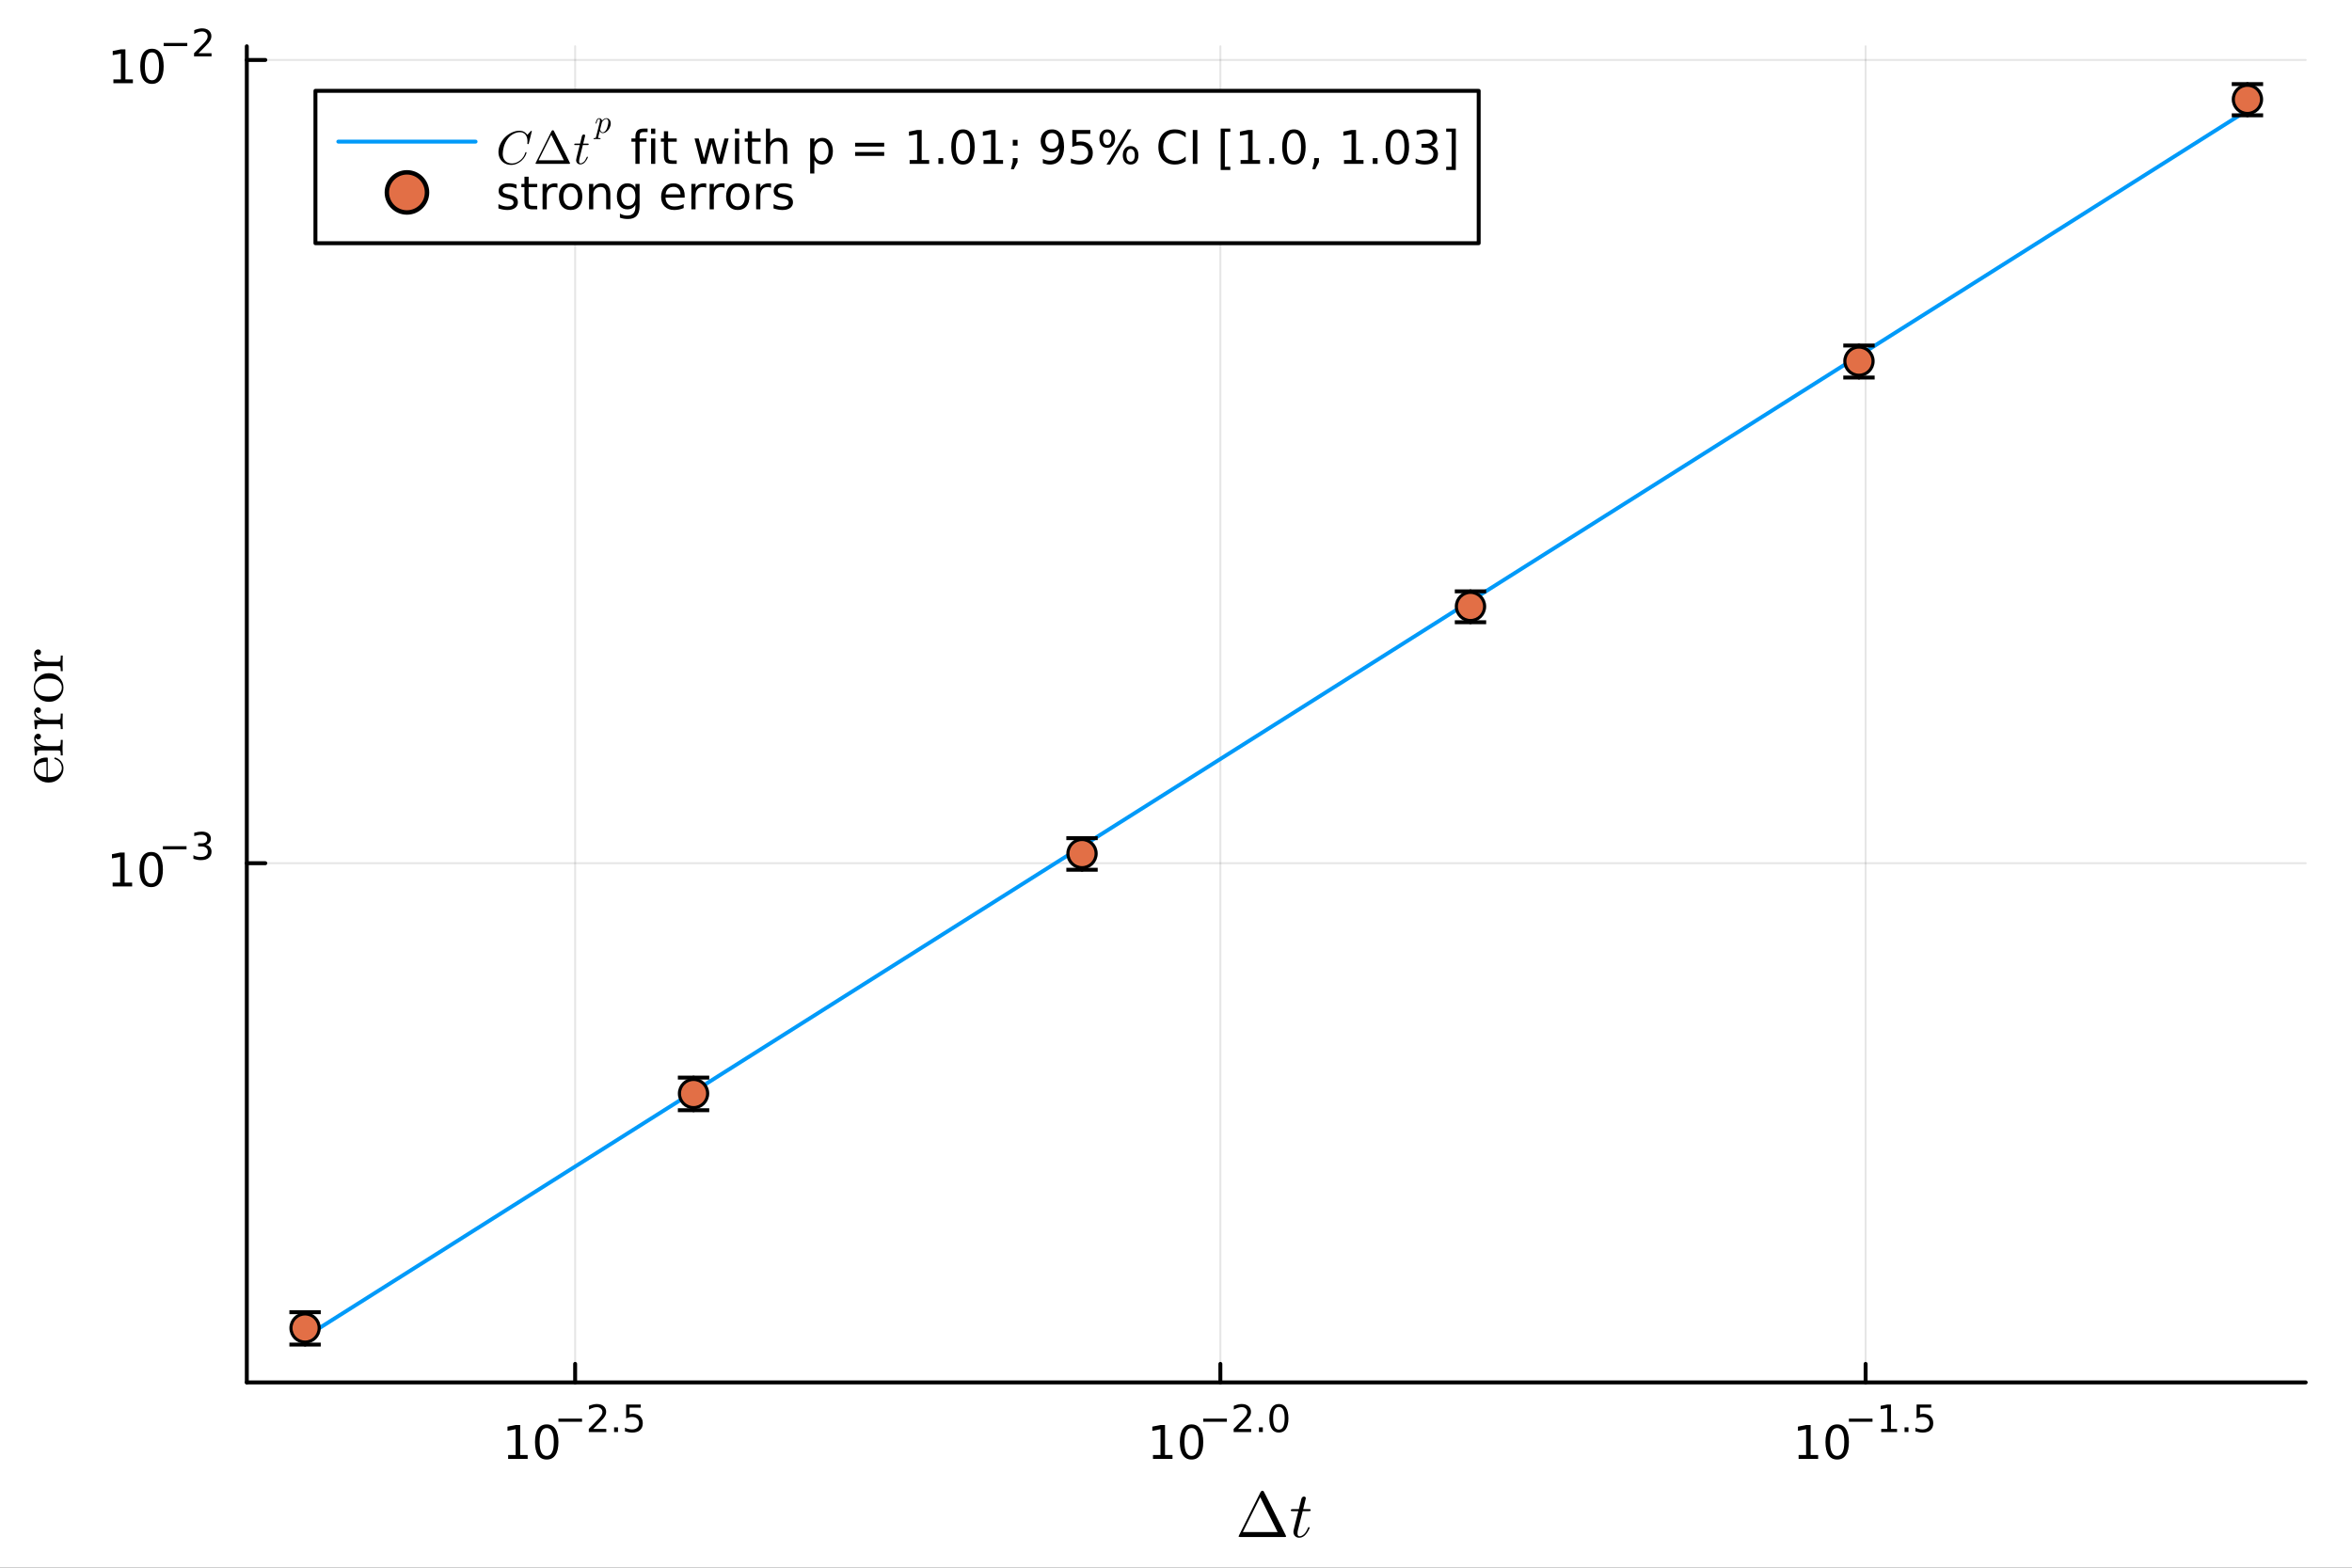 <?xml version="1.0" encoding="utf-8"?>
<svg xmlns="http://www.w3.org/2000/svg" xmlns:xlink="http://www.w3.org/1999/xlink" width="600" height="400" viewBox="0 0 2400 1600">
<rect x="0" y="0" width="2400" height="1600" fill="#333333" stroke="none"/>
<defs>
  <clipPath id="clip860">
    <rect x="0" y="0" width="2400" height="1600"/>
  </clipPath>
</defs>
<path clip-path="url(#clip860)" d="M0 1600 L2400 1600 L2400 0 L0 0  Z" fill="#ffffff" fill-rule="evenodd" fill-opacity="1"/>
<defs>
  <clipPath id="clip861">
    <rect x="480" y="0" width="1681" height="1600"/>
  </clipPath>
</defs>
<path clip-path="url(#clip860)" d="M251.842 1410.9 L2352.76 1410.9 L2352.76 47.244 L251.842 47.244  Z" fill="#ffffff" fill-rule="evenodd" fill-opacity="1"/>
<defs>
  <clipPath id="clip862">
    <rect x="251" y="47" width="2102" height="1365"/>
  </clipPath>
</defs>
<polyline clip-path="url(#clip862)" style="stroke:#000000; stroke-linecap:round; stroke-linejoin:round; stroke-width:2; stroke-opacity:0.1; fill:none" points="586.871,1410.9 586.871,47.244 "/>
<polyline clip-path="url(#clip862)" style="stroke:#000000; stroke-linecap:round; stroke-linejoin:round; stroke-width:2; stroke-opacity:0.1; fill:none" points="1245.27,1410.9 1245.27,47.244 "/>
<polyline clip-path="url(#clip862)" style="stroke:#000000; stroke-linecap:round; stroke-linejoin:round; stroke-width:2; stroke-opacity:0.1; fill:none" points="1903.68,1410.9 1903.68,47.244 "/>
<polyline clip-path="url(#clip860)" style="stroke:#000000; stroke-linecap:round; stroke-linejoin:round; stroke-width:4; stroke-opacity:1; fill:none" points="251.842,1410.9 2352.76,1410.9 "/>
<polyline clip-path="url(#clip860)" style="stroke:#000000; stroke-linecap:round; stroke-linejoin:round; stroke-width:4; stroke-opacity:1; fill:none" points="586.871,1410.9 586.871,1392 "/>
<polyline clip-path="url(#clip860)" style="stroke:#000000; stroke-linecap:round; stroke-linejoin:round; stroke-width:4; stroke-opacity:1; fill:none" points="1245.27,1410.9 1245.27,1392 "/>
<polyline clip-path="url(#clip860)" style="stroke:#000000; stroke-linecap:round; stroke-linejoin:round; stroke-width:4; stroke-opacity:1; fill:none" points="1903.68,1410.9 1903.68,1392 "/>
<path clip-path="url(#clip860)" d="M518.517 1485.02 L526.155 1485.02 L526.155 1458.66 L517.845 1460.32 L517.845 1456.06 L526.109 1454.4 L530.785 1454.4 L530.785 1485.02 L538.424 1485.02 L538.424 1488.96 L518.517 1488.96 L518.517 1485.02 Z" fill="#000000" fill-rule="nonzero" fill-opacity="1" /><path clip-path="url(#clip860)" d="M557.868 1457.48 Q554.257 1457.48 552.429 1461.04 Q550.623 1464.58 550.623 1471.71 Q550.623 1478.82 552.429 1482.38 Q554.257 1485.92 557.868 1485.92 Q561.503 1485.92 563.308 1482.38 Q565.137 1478.82 565.137 1471.71 Q565.137 1464.58 563.308 1461.04 Q561.503 1457.48 557.868 1457.48 M557.868 1453.77 Q563.678 1453.77 566.734 1458.38 Q569.813 1462.96 569.813 1471.71 Q569.813 1480.44 566.734 1485.04 Q563.678 1489.63 557.868 1489.63 Q552.058 1489.63 548.979 1485.04 Q545.924 1480.44 545.924 1471.71 Q545.924 1462.96 548.979 1458.38 Q552.058 1453.77 557.868 1453.77 Z" fill="#000000" fill-rule="nonzero" fill-opacity="1" /><path clip-path="url(#clip860)" d="M569.813 1447.87 L593.924 1447.87 L593.924 1451.07 L569.813 1451.07 L569.813 1447.87 Z" fill="#000000" fill-rule="nonzero" fill-opacity="1" /><path clip-path="url(#clip860)" d="M605.397 1458.35 L618.656 1458.35 L618.656 1461.55 L600.827 1461.55 L600.827 1458.35 Q602.99 1456.11 606.714 1452.35 Q610.456 1448.57 611.415 1447.48 Q613.24 1445.43 613.955 1444.02 Q614.688 1442.59 614.688 1441.22 Q614.688 1438.98 613.108 1437.57 Q611.547 1436.16 609.027 1436.16 Q607.24 1436.16 605.247 1436.78 Q603.272 1437.4 601.015 1438.66 L601.015 1434.82 Q603.309 1433.9 605.303 1433.43 Q607.297 1432.96 608.952 1432.96 Q613.315 1432.96 615.911 1435.14 Q618.506 1437.32 618.506 1440.97 Q618.506 1442.7 617.848 1444.26 Q617.208 1445.8 615.497 1447.91 Q615.027 1448.46 612.506 1451.07 Q609.986 1453.67 605.397 1458.35 Z" fill="#000000" fill-rule="nonzero" fill-opacity="1" /><path clip-path="url(#clip860)" d="M626.631 1456.77 L630.599 1456.77 L630.599 1461.55 L626.631 1461.55 L626.631 1456.77 Z" fill="#000000" fill-rule="nonzero" fill-opacity="1" /><path clip-path="url(#clip860)" d="M638.912 1433.47 L653.827 1433.47 L653.827 1436.66 L642.392 1436.66 L642.392 1443.55 Q643.219 1443.27 644.047 1443.13 Q644.874 1442.98 645.702 1442.98 Q650.404 1442.98 653.15 1445.56 Q655.896 1448.14 655.896 1452.54 Q655.896 1457.07 653.075 1459.59 Q650.254 1462.09 645.119 1462.09 Q643.351 1462.09 641.508 1461.79 Q639.684 1461.49 637.728 1460.89 L637.728 1457.07 Q639.42 1457.99 641.226 1458.44 Q643.031 1458.89 645.044 1458.89 Q648.297 1458.89 650.197 1457.18 Q652.097 1455.47 652.097 1452.54 Q652.097 1449.6 650.197 1447.89 Q648.297 1446.18 645.044 1446.18 Q643.52 1446.18 641.997 1446.52 Q640.492 1446.86 638.912 1447.57 L638.912 1433.47 Z" fill="#000000" fill-rule="nonzero" fill-opacity="1" /><path clip-path="url(#clip860)" d="M1176.52 1485.02 L1184.16 1485.02 L1184.16 1458.66 L1175.85 1460.32 L1175.85 1456.06 L1184.11 1454.4 L1188.78 1454.4 L1188.78 1485.02 L1196.42 1485.02 L1196.42 1488.96 L1176.52 1488.96 L1176.52 1485.02 Z" fill="#000000" fill-rule="nonzero" fill-opacity="1" /><path clip-path="url(#clip860)" d="M1215.87 1457.48 Q1212.26 1457.48 1210.43 1461.04 Q1208.62 1464.58 1208.62 1471.71 Q1208.62 1478.82 1210.43 1482.38 Q1212.26 1485.92 1215.87 1485.92 Q1219.5 1485.92 1221.31 1482.38 Q1223.14 1478.82 1223.14 1471.71 Q1223.14 1464.58 1221.31 1461.04 Q1219.5 1457.48 1215.87 1457.48 M1215.87 1453.77 Q1221.68 1453.77 1224.73 1458.38 Q1227.81 1462.96 1227.81 1471.71 Q1227.81 1480.44 1224.73 1485.04 Q1221.68 1489.63 1215.87 1489.63 Q1210.06 1489.63 1206.98 1485.04 Q1203.92 1480.44 1203.92 1471.71 Q1203.92 1462.96 1206.98 1458.38 Q1210.06 1453.77 1215.87 1453.77 Z" fill="#000000" fill-rule="nonzero" fill-opacity="1" /><path clip-path="url(#clip860)" d="M1227.81 1447.87 L1251.92 1447.87 L1251.92 1451.07 L1227.81 1451.07 L1227.81 1447.87 Z" fill="#000000" fill-rule="nonzero" fill-opacity="1" /><path clip-path="url(#clip860)" d="M1263.4 1458.35 L1276.66 1458.35 L1276.66 1461.55 L1258.83 1461.55 L1258.83 1458.35 Q1260.99 1456.11 1264.71 1452.35 Q1268.46 1448.57 1269.42 1447.48 Q1271.24 1445.43 1271.95 1444.02 Q1272.69 1442.59 1272.69 1441.22 Q1272.69 1438.98 1271.11 1437.57 Q1269.55 1436.16 1267.03 1436.16 Q1265.24 1436.16 1263.25 1436.78 Q1261.27 1437.4 1259.01 1438.66 L1259.01 1434.82 Q1261.31 1433.9 1263.3 1433.43 Q1265.3 1432.96 1266.95 1432.96 Q1271.31 1432.96 1273.91 1435.14 Q1276.51 1437.32 1276.51 1440.97 Q1276.51 1442.7 1275.85 1444.26 Q1275.21 1445.8 1273.5 1447.91 Q1273.03 1448.46 1270.51 1451.07 Q1267.99 1453.67 1263.4 1458.35 Z" fill="#000000" fill-rule="nonzero" fill-opacity="1" /><path clip-path="url(#clip860)" d="M1284.63 1456.77 L1288.6 1456.77 L1288.6 1461.55 L1284.63 1461.55 L1284.63 1456.77 Z" fill="#000000" fill-rule="nonzero" fill-opacity="1" /><path clip-path="url(#clip860)" d="M1305 1435.97 Q1302.07 1435.97 1300.58 1438.86 Q1299.11 1441.74 1299.11 1447.53 Q1299.11 1453.31 1300.58 1456.2 Q1302.07 1459.08 1305 1459.08 Q1307.95 1459.08 1309.42 1456.2 Q1310.91 1453.31 1310.91 1447.53 Q1310.91 1441.74 1309.42 1438.86 Q1307.95 1435.97 1305 1435.97 M1305 1432.96 Q1309.72 1432.96 1312.2 1436.7 Q1314.7 1440.43 1314.7 1447.53 Q1314.7 1454.62 1312.2 1458.37 Q1309.72 1462.09 1305 1462.09 Q1300.28 1462.09 1297.78 1458.37 Q1295.29 1454.62 1295.29 1447.53 Q1295.29 1440.43 1297.78 1436.7 Q1300.28 1432.96 1305 1432.96 Z" fill="#000000" fill-rule="nonzero" fill-opacity="1" /><path clip-path="url(#clip860)" d="M1835.32 1485.02 L1842.96 1485.02 L1842.96 1458.66 L1834.65 1460.32 L1834.65 1456.06 L1842.92 1454.4 L1847.59 1454.4 L1847.59 1485.02 L1855.23 1485.02 L1855.23 1488.96 L1835.32 1488.96 L1835.32 1485.02 Z" fill="#000000" fill-rule="nonzero" fill-opacity="1" /><path clip-path="url(#clip860)" d="M1874.68 1457.48 Q1871.07 1457.48 1869.24 1461.04 Q1867.43 1464.58 1867.43 1471.71 Q1867.43 1478.82 1869.24 1482.38 Q1871.07 1485.92 1874.68 1485.92 Q1878.31 1485.92 1880.12 1482.38 Q1881.95 1478.82 1881.95 1471.71 Q1881.95 1464.58 1880.12 1461.04 Q1878.31 1457.48 1874.68 1457.48 M1874.68 1453.77 Q1880.49 1453.77 1883.54 1458.38 Q1886.62 1462.96 1886.62 1471.71 Q1886.62 1480.44 1883.54 1485.04 Q1880.49 1489.63 1874.68 1489.63 Q1868.87 1489.63 1865.79 1485.04 Q1862.73 1480.44 1862.73 1471.71 Q1862.73 1462.96 1865.79 1458.38 Q1868.87 1453.77 1874.68 1453.77 Z" fill="#000000" fill-rule="nonzero" fill-opacity="1" /><path clip-path="url(#clip860)" d="M1886.62 1447.87 L1910.73 1447.87 L1910.73 1451.07 L1886.62 1451.07 L1886.62 1447.87 Z" fill="#000000" fill-rule="nonzero" fill-opacity="1" /><path clip-path="url(#clip860)" d="M1919.59 1458.35 L1925.8 1458.35 L1925.8 1436.93 L1919.05 1438.28 L1919.05 1434.82 L1925.76 1433.47 L1929.56 1433.47 L1929.56 1458.35 L1935.77 1458.35 L1935.77 1461.55 L1919.59 1461.55 L1919.59 1458.35 Z" fill="#000000" fill-rule="nonzero" fill-opacity="1" /><path clip-path="url(#clip860)" d="M1943.44 1456.77 L1947.41 1456.77 L1947.41 1461.55 L1943.44 1461.55 L1943.44 1456.77 Z" fill="#000000" fill-rule="nonzero" fill-opacity="1" /><path clip-path="url(#clip860)" d="M1955.72 1433.47 L1970.64 1433.47 L1970.64 1436.66 L1959.2 1436.66 L1959.2 1443.55 Q1960.03 1443.27 1960.86 1443.13 Q1961.68 1442.98 1962.51 1442.98 Q1967.21 1442.98 1969.96 1445.56 Q1972.7 1448.14 1972.7 1452.54 Q1972.7 1457.07 1969.88 1459.59 Q1967.06 1462.09 1961.93 1462.09 Q1960.16 1462.09 1958.32 1461.79 Q1956.49 1461.49 1954.54 1460.89 L1954.54 1457.07 Q1956.23 1457.99 1958.03 1458.44 Q1959.84 1458.89 1961.85 1458.89 Q1965.11 1458.89 1967.01 1457.18 Q1968.9 1455.47 1968.9 1452.54 Q1968.9 1449.6 1967.01 1447.89 Q1965.11 1446.18 1961.85 1446.18 Q1960.33 1446.18 1958.81 1446.52 Q1957.3 1446.86 1955.72 1447.57 L1955.72 1433.47 Z" fill="#000000" fill-rule="nonzero" fill-opacity="1" /><path clip-path="url(#clip860)" d="M1263.85 1568.04 Q1263.85 1567.79 1264.72 1566.11 Q1265.59 1564.41 1268.65 1558.32 Q1271.71 1552.2 1274.86 1545.79 L1286.23 1522.92 Q1287.04 1521.48 1288.07 1521.48 Q1289 1521.48 1289.42 1522.05 Q1289.84 1522.63 1291.77 1526.53 Q1292.77 1528.43 1293.35 1529.66 L1311.99 1566.98 Q1312.32 1567.79 1312.35 1568.04 Q1312.35 1568.69 1311.22 1568.69 L1265.59 1568.69 Q1263.85 1568.69 1263.85 1568.04 M1268.19 1563.66 L1303.69 1563.66 L1285.94 1528.05 L1268.19 1563.66 Z" fill="#000000" fill-rule="nonzero" fill-opacity="1" /><path clip-path="url(#clip860)" d="M1337.44 1540.99 Q1337.44 1541.89 1337.02 1542.12 Q1336.6 1542.31 1335.44 1542.31 L1329.26 1542.31 L1324.36 1561.76 Q1323.97 1563.47 1323.97 1564.92 Q1323.97 1566.53 1324.46 1567.24 Q1324.97 1567.95 1326.03 1567.95 Q1328.13 1567.95 1330.38 1566.05 Q1332.67 1564.15 1334.6 1559.51 Q1334.86 1558.9 1334.99 1558.77 Q1335.15 1558.61 1335.57 1558.61 Q1336.37 1558.61 1336.37 1559.25 Q1336.37 1559.48 1335.92 1560.51 Q1335.5 1561.54 1334.57 1563.05 Q1333.67 1564.57 1332.48 1565.98 Q1331.32 1567.4 1329.55 1568.43 Q1327.77 1569.43 1325.87 1569.43 Q1323.2 1569.43 1321.49 1567.72 Q1319.82 1566.02 1319.82 1563.34 Q1319.82 1562.47 1320.5 1559.7 Q1321.17 1556.9 1324.84 1542.31 L1319.01 1542.31 Q1318.21 1542.31 1317.89 1542.28 Q1317.6 1542.25 1317.37 1542.09 Q1317.18 1541.89 1317.18 1541.51 Q1317.18 1540.9 1317.44 1540.64 Q1317.69 1540.35 1318.02 1540.32 Q1318.37 1540.25 1319.17 1540.25 L1325.36 1540.25 L1327.93 1529.78 Q1328.19 1528.75 1328.84 1528.17 Q1329.51 1527.56 1329.9 1527.5 Q1330.29 1527.4 1330.58 1527.4 Q1331.45 1527.4 1331.96 1527.88 Q1332.48 1528.34 1332.48 1529.17 Q1332.48 1529.62 1329.77 1540.25 L1335.57 1540.25 Q1336.31 1540.25 1336.6 1540.28 Q1336.92 1540.32 1337.18 1540.48 Q1337.44 1540.64 1337.44 1540.99 Z" fill="#000000" fill-rule="nonzero" fill-opacity="1" /><polyline clip-path="url(#clip862)" style="stroke:#000000; stroke-linecap:round; stroke-linejoin:round; stroke-width:2; stroke-opacity:0.1; fill:none" points="251.842,881.006 2352.76,881.006 "/>
<polyline clip-path="url(#clip862)" style="stroke:#000000; stroke-linecap:round; stroke-linejoin:round; stroke-width:2; stroke-opacity:0.1; fill:none" points="251.842,61.212 2352.76,61.212 "/>
<polyline clip-path="url(#clip860)" style="stroke:#000000; stroke-linecap:round; stroke-linejoin:round; stroke-width:4; stroke-opacity:1; fill:none" points="251.842,1410.9 251.842,47.244 "/>
<polyline clip-path="url(#clip860)" style="stroke:#000000; stroke-linecap:round; stroke-linejoin:round; stroke-width:4; stroke-opacity:1; fill:none" points="251.842,881.006 270.74,881.006 "/>
<polyline clip-path="url(#clip860)" style="stroke:#000000; stroke-linecap:round; stroke-linejoin:round; stroke-width:4; stroke-opacity:1; fill:none" points="251.842,61.212 270.74,61.212 "/>
<path clip-path="url(#clip860)" d="M114.931 900.799 L122.57 900.799 L122.57 874.433 L114.26 876.1 L114.26 871.84 L122.524 870.174 L127.2 870.174 L127.2 900.799 L134.839 900.799 L134.839 904.734 L114.931 904.734 L114.931 900.799 Z" fill="#000000" fill-rule="nonzero" fill-opacity="1" /><path clip-path="url(#clip860)" d="M154.283 873.252 Q150.672 873.252 148.843 876.817 Q147.038 880.359 147.038 887.488 Q147.038 894.595 148.843 898.16 Q150.672 901.701 154.283 901.701 Q157.917 901.701 159.723 898.16 Q161.552 894.595 161.552 887.488 Q161.552 880.359 159.723 876.817 Q157.917 873.252 154.283 873.252 M154.283 869.549 Q160.093 869.549 163.149 874.155 Q166.227 878.738 166.227 887.488 Q166.227 896.215 163.149 900.822 Q160.093 905.405 154.283 905.405 Q148.473 905.405 145.394 900.822 Q142.339 896.215 142.339 887.488 Q142.339 878.738 145.394 874.155 Q148.473 869.549 154.283 869.549 Z" fill="#000000" fill-rule="nonzero" fill-opacity="1" /><path clip-path="url(#clip860)" d="M166.227 863.65 L190.339 863.65 L190.339 866.847 L166.227 866.847 L166.227 863.65 Z" fill="#000000" fill-rule="nonzero" fill-opacity="1" /><path clip-path="url(#clip860)" d="M210.05 862.183 Q212.777 862.766 214.3 864.609 Q215.842 866.452 215.842 869.161 Q215.842 873.317 212.984 875.593 Q210.125 877.869 204.859 877.869 Q203.091 877.869 201.21 877.511 Q199.348 877.173 197.354 876.477 L197.354 872.809 Q198.934 873.731 200.815 874.201 Q202.696 874.671 204.746 874.671 Q208.319 874.671 210.181 873.261 Q212.062 871.85 212.062 869.161 Q212.062 866.678 210.313 865.286 Q208.583 863.876 205.479 863.876 L202.207 863.876 L202.207 860.754 L205.63 860.754 Q208.432 860.754 209.918 859.644 Q211.404 858.516 211.404 856.409 Q211.404 854.246 209.861 853.099 Q208.338 851.933 205.479 851.933 Q203.918 851.933 202.132 852.271 Q200.345 852.61 198.201 853.325 L198.201 849.939 Q200.364 849.337 202.244 849.036 Q204.144 848.736 205.818 848.736 Q210.144 848.736 212.664 850.71 Q215.184 852.666 215.184 856.014 Q215.184 858.346 213.849 859.964 Q212.513 861.562 210.05 862.183 Z" fill="#000000" fill-rule="nonzero" fill-opacity="1" /><path clip-path="url(#clip860)" d="M115.703 81.004 L123.341 81.004 L123.341 54.638 L115.031 56.305 L115.031 52.046 L123.295 50.379 L127.971 50.379 L127.971 81.004 L135.61 81.004 L135.61 84.939 L115.703 84.939 L115.703 81.004 Z" fill="#000000" fill-rule="nonzero" fill-opacity="1" /><path clip-path="url(#clip860)" d="M155.054 53.458 Q151.443 53.458 149.614 57.023 Q147.809 60.564 147.809 67.694 Q147.809 74.8 149.614 78.365 Q151.443 81.907 155.054 81.907 Q158.688 81.907 160.494 78.365 Q162.323 74.8 162.323 67.694 Q162.323 60.564 160.494 57.023 Q158.688 53.458 155.054 53.458 M155.054 49.754 Q160.864 49.754 163.92 54.361 Q166.999 58.944 166.999 67.694 Q166.999 76.421 163.92 81.027 Q160.864 85.61 155.054 85.61 Q149.244 85.61 146.165 81.027 Q143.11 76.421 143.11 67.694 Q143.11 58.944 146.165 54.361 Q149.244 49.754 155.054 49.754 Z" fill="#000000" fill-rule="nonzero" fill-opacity="1" /><path clip-path="url(#clip860)" d="M166.999 43.855 L191.11 43.855 L191.11 47.053 L166.999 47.053 L166.999 43.855 Z" fill="#000000" fill-rule="nonzero" fill-opacity="1" /><path clip-path="url(#clip860)" d="M202.583 54.331 L215.842 54.331 L215.842 57.529 L198.013 57.529 L198.013 54.331 Q200.175 52.093 203.899 48.332 Q207.642 44.551 208.601 43.461 Q210.426 41.41 211.14 40 Q211.874 38.571 211.874 37.197 Q211.874 34.959 210.294 33.549 Q208.733 32.138 206.213 32.138 Q204.426 32.138 202.432 32.759 Q200.458 33.38 198.201 34.64 L198.201 30.803 Q200.495 29.881 202.489 29.411 Q204.482 28.941 206.138 28.941 Q210.501 28.941 213.096 31.123 Q215.692 33.304 215.692 36.953 Q215.692 38.683 215.034 40.244 Q214.394 41.787 212.683 43.893 Q212.212 44.438 209.692 47.053 Q207.172 49.648 202.583 54.331 Z" fill="#000000" fill-rule="nonzero" fill-opacity="1" /><path clip-path="url(#clip860)" d="M49.497 798.693 Q43.281 798.693 38.869 794.699 Q34.457 790.706 34.457 784.973 Q34.457 779.176 38.225 776.181 Q41.993 773.154 47.403 773.154 Q48.402 773.154 48.595 773.411 Q48.788 773.669 48.788 774.796 L48.788 793.218 Q55.519 793.218 58.675 791.221 Q63.088 788.451 63.088 783.782 Q63.088 783.138 62.959 782.365 Q62.83 781.592 62.282 780.014 Q61.703 778.435 60.189 777.051 Q58.675 775.666 56.292 774.861 Q55.358 774.667 55.39 774.023 Q55.39 773.154 56.163 773.154 Q56.743 773.154 58.063 773.798 Q59.352 774.41 60.898 775.601 Q62.444 776.793 63.603 779.112 Q64.762 781.398 64.762 784.168 Q64.762 789.965 60.382 794.345 Q55.97 798.693 49.497 798.693 M47.403 793.154 L47.403 777.502 Q46.019 777.502 44.473 777.759 Q42.927 777.985 40.801 778.693 Q38.643 779.369 37.291 780.98 Q35.938 782.59 35.938 784.973 Q35.938 786.036 36.389 787.195 Q36.84 788.323 37.935 789.708 Q39.03 791.092 41.51 792.059 Q43.989 793.025 47.403 793.154 Z" fill="#000000" fill-rule="nonzero" fill-opacity="1" /><path clip-path="url(#clip860)" d="M64.022 771.017 L61.993 771.017 Q61.993 767.507 61.574 766.702 Q61.123 765.864 58.998 765.864 L41.316 765.864 Q38.869 765.864 38.257 766.734 Q37.645 767.571 37.645 771.017 L35.584 771.017 L34.875 761.839 L42.122 761.839 Q39.288 760.905 37.097 758.94 Q34.875 756.943 34.875 753.723 Q34.875 751.597 36.067 750.244 Q37.258 748.86 38.901 748.86 Q40.35 748.86 41.091 749.761 Q41.8 750.631 41.8 751.694 Q41.8 752.885 41.059 753.723 Q40.286 754.528 38.965 754.528 Q38.16 754.528 37.548 754.174 Q36.904 753.787 36.679 753.497 Q36.453 753.207 36.389 753.014 Q36.325 753.143 36.325 753.723 Q36.325 757.362 39.964 759.455 Q43.571 761.517 48.724 761.517 L58.869 761.517 Q60.769 761.517 61.381 760.744 Q61.993 759.938 61.993 756.492 L61.993 755.108 L64.022 755.108 Q63.828 757.748 63.828 763.481 Q63.828 764.286 63.861 765.542 Q63.893 766.798 63.957 768.441 Q64.022 770.083 64.022 771.017 Z" fill="#000000" fill-rule="nonzero" fill-opacity="1" /><path clip-path="url(#clip860)" d="M64.022 744.136 L61.993 744.136 Q61.993 740.626 61.574 739.821 Q61.123 738.983 58.998 738.983 L41.316 738.983 Q38.869 738.983 38.257 739.853 Q37.645 740.69 37.645 744.136 L35.584 744.136 L34.875 734.958 L42.122 734.958 Q39.288 734.024 37.097 732.059 Q34.875 730.062 34.875 726.842 Q34.875 724.716 36.067 723.364 Q37.258 721.979 38.901 721.979 Q40.35 721.979 41.091 722.881 Q41.8 723.75 41.8 724.813 Q41.8 726.005 41.059 726.842 Q40.286 727.647 38.965 727.647 Q38.16 727.647 37.548 727.293 Q36.904 726.906 36.679 726.616 Q36.453 726.327 36.389 726.133 Q36.325 726.262 36.325 726.842 Q36.325 730.481 39.964 732.575 Q43.571 734.636 48.724 734.636 L58.869 734.636 Q60.769 734.636 61.381 733.863 Q61.993 733.058 61.993 729.612 L61.993 728.227 L64.022 728.227 Q63.828 730.868 63.828 736.6 Q63.828 737.405 63.861 738.661 Q63.893 739.917 63.957 741.56 Q64.022 743.202 64.022 744.136 Z" fill="#000000" fill-rule="nonzero" fill-opacity="1" /><path clip-path="url(#clip860)" d="M60.479 711.963 Q56.163 716.311 49.915 716.311 Q43.635 716.311 39.062 712.059 Q34.457 707.776 34.457 701.657 Q34.457 695.667 39.03 691.383 Q43.571 687.068 49.915 687.068 Q56.131 687.068 60.447 691.416 Q64.762 695.731 64.762 701.721 Q64.762 707.583 60.479 711.963 M49.368 710.836 Q55.777 710.836 58.675 709.161 Q63.088 706.584 63.088 701.657 Q63.088 699.209 61.767 697.18 Q60.447 695.119 58.224 693.992 Q55.326 692.543 49.368 692.543 Q43.023 692.543 40.221 694.282 Q35.938 696.858 35.938 701.721 Q35.938 703.847 37.065 705.94 Q38.16 708.002 40.35 709.258 Q43.249 710.836 49.368 710.836 Z" fill="#000000" fill-rule="nonzero" fill-opacity="1" /><path clip-path="url(#clip860)" d="M64.022 684.967 L61.993 684.967 Q61.993 681.456 61.574 680.651 Q61.123 679.814 58.998 679.814 L41.316 679.814 Q38.869 679.814 38.257 680.683 Q37.645 681.521 37.645 684.967 L35.584 684.967 L34.875 675.788 L42.122 675.788 Q39.288 674.854 37.097 672.889 Q34.875 670.893 34.875 667.672 Q34.875 665.546 36.067 664.194 Q37.258 662.809 38.901 662.809 Q40.35 662.809 41.091 663.711 Q41.8 664.58 41.8 665.643 Q41.8 666.835 41.059 667.672 Q40.286 668.477 38.965 668.477 Q38.16 668.477 37.548 668.123 Q36.904 667.736 36.679 667.447 Q36.453 667.157 36.389 666.963 Q36.325 667.092 36.325 667.672 Q36.325 671.311 39.964 673.405 Q43.571 675.466 48.724 675.466 L58.869 675.466 Q60.769 675.466 61.381 674.693 Q61.993 673.888 61.993 670.442 L61.993 669.057 L64.022 669.057 Q63.828 671.698 63.828 677.43 Q63.828 678.236 63.861 679.492 Q63.893 680.748 63.957 682.39 Q64.022 684.033 64.022 684.967 Z" fill="#000000" fill-rule="nonzero" fill-opacity="1" /><polyline clip-path="url(#clip862)" style="stroke:#009af9; stroke-linecap:round; stroke-linejoin:round; stroke-width:4; stroke-opacity:1; fill:none" points="2293.3,112.561 1896.9,362.978 1500.5,613.394 1104.1,863.81 707.701,1114.23 311.302,1364.64 "/>
<polyline clip-path="url(#clip862)" style="stroke:#000000; stroke-linecap:round; stroke-linejoin:round; stroke-width:4; stroke-opacity:1; fill:none" points="2293.3,117.684 2293.3,85.838 "/>
<polyline clip-path="url(#clip862)" style="stroke:#000000; stroke-linecap:round; stroke-linejoin:round; stroke-width:4; stroke-opacity:1; fill:none" points="1896.9,385.321 1896.9,352.641 "/>
<polyline clip-path="url(#clip862)" style="stroke:#000000; stroke-linecap:round; stroke-linejoin:round; stroke-width:4; stroke-opacity:1; fill:none" points="1500.5,635.054 1500.5,603.542 "/>
<polyline clip-path="url(#clip862)" style="stroke:#000000; stroke-linecap:round; stroke-linejoin:round; stroke-width:4; stroke-opacity:1; fill:none" points="1104.1,887.673 1104.1,855.432 "/>
<polyline clip-path="url(#clip862)" style="stroke:#000000; stroke-linecap:round; stroke-linejoin:round; stroke-width:4; stroke-opacity:1; fill:none" points="707.701,1133.1 707.701,1099.82 "/>
<polyline clip-path="url(#clip862)" style="stroke:#000000; stroke-linecap:round; stroke-linejoin:round; stroke-width:4; stroke-opacity:1; fill:none" points="311.302,1372.3 311.302,1339.25 "/>
<line clip-path="url(#clip862)" x1="2309.3" y1="117.684" x2="2277.3" y2="117.684" style="stroke:#000000; stroke-width:4; stroke-opacity:1"/>
<line clip-path="url(#clip862)" x1="2309.3" y1="85.838" x2="2277.3" y2="85.838" style="stroke:#000000; stroke-width:4; stroke-opacity:1"/>
<line clip-path="url(#clip862)" x1="1912.9" y1="385.321" x2="1880.9" y2="385.321" style="stroke:#000000; stroke-width:4; stroke-opacity:1"/>
<line clip-path="url(#clip862)" x1="1912.9" y1="352.641" x2="1880.9" y2="352.641" style="stroke:#000000; stroke-width:4; stroke-opacity:1"/>
<line clip-path="url(#clip862)" x1="1516.5" y1="635.054" x2="1484.5" y2="635.054" style="stroke:#000000; stroke-width:4; stroke-opacity:1"/>
<line clip-path="url(#clip862)" x1="1516.5" y1="603.542" x2="1484.5" y2="603.542" style="stroke:#000000; stroke-width:4; stroke-opacity:1"/>
<line clip-path="url(#clip862)" x1="1120.1" y1="887.673" x2="1088.1" y2="887.673" style="stroke:#000000; stroke-width:4; stroke-opacity:1"/>
<line clip-path="url(#clip862)" x1="1120.1" y1="855.432" x2="1088.1" y2="855.432" style="stroke:#000000; stroke-width:4; stroke-opacity:1"/>
<line clip-path="url(#clip862)" x1="723.701" y1="1133.1" x2="691.701" y2="1133.1" style="stroke:#000000; stroke-width:4; stroke-opacity:1"/>
<line clip-path="url(#clip862)" x1="723.701" y1="1099.82" x2="691.701" y2="1099.82" style="stroke:#000000; stroke-width:4; stroke-opacity:1"/>
<line clip-path="url(#clip862)" x1="327.302" y1="1372.3" x2="295.302" y2="1372.3" style="stroke:#000000; stroke-width:4; stroke-opacity:1"/>
<line clip-path="url(#clip862)" x1="327.302" y1="1339.25" x2="295.302" y2="1339.25" style="stroke:#000000; stroke-width:4; stroke-opacity:1"/>
<circle clip-path="url(#clip862)" cx="2293.3" cy="101.405" r="14.4" fill="#e26f46" fill-rule="evenodd" fill-opacity="1" stroke="#000000" stroke-opacity="1" stroke-width="3.2"/>
<circle clip-path="url(#clip862)" cx="1896.9" cy="368.606" r="14.4" fill="#e26f46" fill-rule="evenodd" fill-opacity="1" stroke="#000000" stroke-opacity="1" stroke-width="3.2"/>
<circle clip-path="url(#clip862)" cx="1500.5" cy="618.95" r="14.4" fill="#e26f46" fill-rule="evenodd" fill-opacity="1" stroke="#000000" stroke-opacity="1" stroke-width="3.2"/>
<circle clip-path="url(#clip862)" cx="1104.1" cy="871.188" r="14.4" fill="#e26f46" fill-rule="evenodd" fill-opacity="1" stroke="#000000" stroke-opacity="1" stroke-width="3.2"/>
<circle clip-path="url(#clip862)" cx="707.701" cy="1116.07" r="14.4" fill="#e26f46" fill-rule="evenodd" fill-opacity="1" stroke="#000000" stroke-opacity="1" stroke-width="3.2"/>
<circle clip-path="url(#clip862)" cx="311.302" cy="1355.39" r="14.4" fill="#e26f46" fill-rule="evenodd" fill-opacity="1" stroke="#000000" stroke-opacity="1" stroke-width="3.2"/>
<path clip-path="url(#clip860)" d="M321.873 248.219 L1508.87 248.219 L1508.87 92.699 L321.873 92.699  Z" fill="#ffffff" fill-rule="evenodd" fill-opacity="1"/>
<polyline clip-path="url(#clip860)" style="stroke:#000000; stroke-linecap:round; stroke-linejoin:round; stroke-width:4; stroke-opacity:1; fill:none" points="321.873,248.219 1508.87,248.219 1508.87,92.699 321.873,92.699 321.873,248.219 "/>
<polyline clip-path="url(#clip860)" style="stroke:#009af9; stroke-linecap:round; stroke-linejoin:round; stroke-width:4; stroke-opacity:1; fill:none" points="345.216,144.539 485.277,144.539 "/>
<path clip-path="url(#clip860)" d="M542.677 133.915 L539.655 146.142 Q539.445 146.915 539.304 147.008 Q539.187 147.102 538.812 147.102 Q538.086 147.102 538.086 146.61 Q538.086 146.563 538.156 145.954 Q538.227 145.322 538.227 144.174 Q538.227 139.935 536.165 137.428 Q534.128 134.922 530.497 134.922 Q527.359 134.922 524.197 136.515 Q521.058 138.108 518.809 140.708 Q517.123 142.675 515.882 145.158 Q514.664 147.641 514.078 149.913 Q513.516 152.185 513.258 153.894 Q513.001 155.604 513.001 156.846 Q513.001 158.649 513.375 160.172 Q513.774 161.694 514.476 162.772 Q515.179 163.826 516.069 164.645 Q516.983 165.442 518.037 165.91 Q519.114 166.379 520.191 166.613 Q521.269 166.824 522.393 166.824 Q526.914 166.824 531.223 163.31 Q534.643 160.429 536.072 155.721 Q536.189 155.253 536.681 155.253 Q537.266 155.253 537.266 155.721 Q537.266 155.815 537.149 156.283 Q537.032 156.729 536.681 157.642 Q536.329 158.532 535.791 159.539 Q535.252 160.546 534.245 161.811 Q533.238 163.076 531.996 164.177 Q529.888 166.004 527.218 167.152 Q524.548 168.299 521.62 168.299 Q517.966 168.299 515.015 166.683 Q512.064 165.067 510.331 162.045 Q508.621 159.024 508.621 155.159 Q508.621 151.084 510.494 147.078 Q512.368 143.073 515.343 140.099 Q518.318 137.124 522.253 135.274 Q526.188 133.423 530.122 133.423 Q531.622 133.423 532.957 133.821 Q534.292 134.22 535.088 134.711 Q535.908 135.203 536.634 135.929 Q537.36 136.632 537.594 136.96 Q537.852 137.288 538.086 137.686 L541.436 134.009 Q542.021 133.423 542.162 133.423 Q542.443 133.423 542.56 133.587 Q542.677 133.751 542.677 133.915 Z" fill="#000000" fill-rule="nonzero" fill-opacity="1" /><path clip-path="url(#clip860)" d="M546.416 166.777 Q546.416 166.589 547.048 165.371 Q547.681 164.13 549.906 159.703 Q552.131 155.253 554.426 150.592 L562.694 133.962 Q563.28 132.908 564.029 132.908 Q564.709 132.908 565.013 133.329 Q565.318 133.751 566.723 136.585 Q567.449 137.967 567.871 138.857 L581.432 166.004 Q581.667 166.589 581.69 166.777 Q581.69 167.245 580.87 167.245 L547.681 167.245 Q546.416 167.245 546.416 166.777 M549.578 163.591 L575.389 163.591 L562.484 137.686 L549.578 163.591 Z" fill="#000000" fill-rule="nonzero" fill-opacity="1" /><path clip-path="url(#clip860)" d="M600.693 147.102 Q600.693 147.758 600.389 147.922 Q600.084 148.062 599.241 148.062 L594.744 148.062 L591.184 162.209 Q590.903 163.451 590.903 164.505 Q590.903 165.676 591.254 166.191 Q591.629 166.706 592.402 166.706 Q593.924 166.706 595.564 165.325 Q597.227 163.943 598.632 160.57 Q598.819 160.125 598.913 160.031 Q599.03 159.914 599.335 159.914 Q599.92 159.914 599.92 160.382 Q599.92 160.546 599.592 161.296 Q599.288 162.045 598.609 163.146 Q597.953 164.247 597.086 165.278 Q596.243 166.308 594.955 167.058 Q593.666 167.784 592.285 167.784 Q590.34 167.784 589.099 166.543 Q587.881 165.301 587.881 163.357 Q587.881 162.725 588.373 160.71 Q588.865 158.673 591.535 148.062 L587.296 148.062 Q586.71 148.062 586.476 148.039 Q586.265 148.015 586.101 147.898 Q585.96 147.758 585.96 147.477 Q585.96 147.032 586.148 146.844 Q586.335 146.633 586.569 146.61 Q586.827 146.563 587.413 146.563 L591.91 146.563 L593.784 138.951 Q593.971 138.201 594.439 137.78 Q594.931 137.335 595.212 137.288 Q595.493 137.218 595.704 137.218 Q596.337 137.218 596.711 137.569 Q597.086 137.897 597.086 138.506 Q597.086 138.834 595.119 146.563 L599.335 146.563 Q599.873 146.563 600.084 146.587 Q600.318 146.61 600.506 146.727 Q600.693 146.844 600.693 147.102 Z" fill="#000000" fill-rule="nonzero" fill-opacity="1" /><path clip-path="url(#clip860)" d="M623.202 125.999 Q623.202 128.392 621.989 130.704 Q620.792 133.016 618.906 134.442 Q617.021 135.852 615.103 135.852 Q613.955 135.852 613.184 135.229 Q612.43 134.59 612.02 133.688 Q611.709 134.803 611.036 137.476 Q610.364 140.148 610.364 140.41 Q610.364 140.558 610.397 140.624 Q610.43 140.689 610.577 140.771 Q610.725 140.87 611.086 140.902 Q611.446 140.952 612.053 140.952 Q612.364 140.952 612.479 140.952 Q612.61 140.968 612.725 141.05 Q612.856 141.132 612.856 141.312 Q612.856 141.984 612.25 141.984 Q611.709 141.984 610.594 141.935 Q609.479 141.886 608.921 141.886 Q608.446 141.886 607.495 141.935 Q606.544 141.984 606.101 141.984 Q605.659 141.984 605.659 141.591 Q605.659 141.361 605.724 141.214 Q605.773 141.083 605.905 141.017 Q606.036 140.968 606.15 140.952 Q606.249 140.952 606.446 140.952 Q607.2 140.952 607.528 140.82 Q607.856 140.706 607.97 140.46 Q608.102 140.23 608.249 139.574 L612.02 124.621 Q612.25 123.621 612.25 122.916 Q612.25 122.031 611.971 121.703 Q611.692 121.375 611.2 121.375 Q610.348 121.375 609.79 122.392 Q609.233 123.408 608.757 125.376 Q608.61 125.917 608.511 126.031 Q608.429 126.146 608.184 126.146 Q607.774 126.13 607.774 125.802 Q607.774 125.72 607.905 125.195 Q608.036 124.654 608.282 123.867 Q608.544 123.064 608.823 122.556 Q608.987 122.211 609.134 121.982 Q609.282 121.752 609.577 121.391 Q609.889 121.031 610.331 120.834 Q610.774 120.637 611.315 120.637 Q612.364 120.637 613.233 121.26 Q614.102 121.883 614.332 123.146 Q615.266 122.047 616.414 121.342 Q617.562 120.637 618.726 120.637 Q620.661 120.637 621.923 122.146 Q623.202 123.638 623.202 125.999 M620.775 124.523 Q620.775 123.031 620.202 122.211 Q619.644 121.375 618.628 121.375 Q617.365 121.375 615.906 122.654 Q614.463 123.867 614.168 124.998 L612.512 131.573 L612.414 132.114 Q612.414 132.213 612.463 132.508 Q612.528 132.786 612.709 133.246 Q612.905 133.705 613.168 134.115 Q613.447 134.508 613.938 134.803 Q614.447 135.098 615.07 135.098 Q616.07 135.098 617.152 134.213 Q618.25 133.328 619.07 131.655 Q619.579 130.573 620.169 128.245 Q620.775 125.9 620.775 124.523 Z" fill="#000000" fill-rule="nonzero" fill-opacity="1" /><path clip-path="url(#clip860)" d="M660.809 131.227 L660.809 134.769 L656.735 134.769 Q654.443 134.769 653.541 135.694 Q652.661 136.62 652.661 139.028 L652.661 141.319 L659.675 141.319 L659.675 144.63 L652.661 144.63 L652.661 167.245 L648.379 167.245 L648.379 144.63 L644.305 144.63 L644.305 141.319 L648.379 141.319 L648.379 139.514 Q648.379 135.185 650.393 133.218 Q652.406 131.227 656.781 131.227 L660.809 131.227 Z" fill="#000000" fill-rule="nonzero" fill-opacity="1" /><path clip-path="url(#clip860)" d="M664.374 141.319 L668.633 141.319 L668.633 167.245 L664.374 167.245 L664.374 141.319 M664.374 131.227 L668.633 131.227 L668.633 136.62 L664.374 136.62 L664.374 131.227 Z" fill="#000000" fill-rule="nonzero" fill-opacity="1" /><path clip-path="url(#clip860)" d="M681.758 133.958 L681.758 141.319 L690.531 141.319 L690.531 144.63 L681.758 144.63 L681.758 158.704 Q681.758 161.875 682.615 162.778 Q683.494 163.68 686.156 163.68 L690.531 163.68 L690.531 167.245 L686.156 167.245 Q681.226 167.245 679.351 165.417 Q677.476 163.565 677.476 158.704 L677.476 144.63 L674.351 144.63 L674.351 141.319 L677.476 141.319 L677.476 133.958 L681.758 133.958 Z" fill="#000000" fill-rule="nonzero" fill-opacity="1" /><path clip-path="url(#clip860)" d="M708.726 141.319 L712.985 141.319 L718.309 161.551 L723.61 141.319 L728.633 141.319 L733.957 161.551 L739.258 141.319 L743.517 141.319 L736.735 167.245 L731.712 167.245 L726.133 145.995 L720.531 167.245 L715.508 167.245 L708.726 141.319 Z" fill="#000000" fill-rule="nonzero" fill-opacity="1" /><path clip-path="url(#clip860)" d="M749.975 141.319 L754.235 141.319 L754.235 167.245 L749.975 167.245 L749.975 141.319 M749.975 131.227 L754.235 131.227 L754.235 136.62 L749.975 136.62 L749.975 131.227 Z" fill="#000000" fill-rule="nonzero" fill-opacity="1" /><path clip-path="url(#clip860)" d="M767.36 133.958 L767.36 141.319 L776.133 141.319 L776.133 144.63 L767.36 144.63 L767.36 158.704 Q767.36 161.875 768.216 162.778 Q769.096 163.68 771.758 163.68 L776.133 163.68 L776.133 167.245 L771.758 167.245 Q766.827 167.245 764.952 165.417 Q763.077 163.565 763.077 158.704 L763.077 144.63 L759.952 144.63 L759.952 141.319 L763.077 141.319 L763.077 133.958 L767.36 133.958 Z" fill="#000000" fill-rule="nonzero" fill-opacity="1" /><path clip-path="url(#clip860)" d="M803.285 151.597 L803.285 167.245 L799.026 167.245 L799.026 151.736 Q799.026 148.055 797.591 146.227 Q796.156 144.398 793.285 144.398 Q789.836 144.398 787.846 146.597 Q785.855 148.796 785.855 152.592 L785.855 167.245 L781.572 167.245 L781.572 131.227 L785.855 131.227 L785.855 145.347 Q787.383 143.009 789.443 141.852 Q791.526 140.694 794.234 140.694 Q798.702 140.694 800.994 143.472 Q803.285 146.227 803.285 151.597 Z" fill="#000000" fill-rule="nonzero" fill-opacity="1" /><path clip-path="url(#clip860)" d="M830.97 163.356 L830.97 177.106 L826.688 177.106 L826.688 141.319 L830.97 141.319 L830.97 145.255 Q832.313 142.94 834.35 141.829 Q836.41 140.694 839.257 140.694 Q843.979 140.694 846.919 144.444 Q849.882 148.194 849.882 154.305 Q849.882 160.417 846.919 164.167 Q843.979 167.916 839.257 167.916 Q836.41 167.916 834.35 166.805 Q832.313 165.671 830.97 163.356 M845.461 154.305 Q845.461 149.606 843.517 146.944 Q841.595 144.259 838.216 144.259 Q834.836 144.259 832.892 146.944 Q830.97 149.606 830.97 154.305 Q830.97 159.004 832.892 161.69 Q834.836 164.352 838.216 164.352 Q841.595 164.352 843.517 161.69 Q845.461 159.004 845.461 154.305 Z" fill="#000000" fill-rule="nonzero" fill-opacity="1" /><path clip-path="url(#clip860)" d="M872.567 145.718 L902.243 145.718 L902.243 149.606 L872.567 149.606 L872.567 145.718 M872.567 155.162 L902.243 155.162 L902.243 159.097 L872.567 159.097 L872.567 155.162 Z" fill="#000000" fill-rule="nonzero" fill-opacity="1" /><path clip-path="url(#clip860)" d="M928.215 163.31 L935.854 163.31 L935.854 136.944 L927.544 138.611 L927.544 134.352 L935.808 132.685 L940.484 132.685 L940.484 163.31 L948.122 163.31 L948.122 167.245 L928.215 167.245 L928.215 163.31 Z" fill="#000000" fill-rule="nonzero" fill-opacity="1" /><path clip-path="url(#clip860)" d="M957.567 161.366 L962.451 161.366 L962.451 167.245 L957.567 167.245 L957.567 161.366 Z" fill="#000000" fill-rule="nonzero" fill-opacity="1" /><path clip-path="url(#clip860)" d="M982.636 135.764 Q979.025 135.764 977.196 139.329 Q975.391 142.87 975.391 150 Q975.391 157.106 977.196 160.671 Q979.025 164.213 982.636 164.213 Q986.27 164.213 988.076 160.671 Q989.905 157.106 989.905 150 Q989.905 142.87 988.076 139.329 Q986.27 135.764 982.636 135.764 M982.636 132.06 Q988.446 132.06 991.502 136.667 Q994.581 141.25 994.581 150 Q994.581 158.727 991.502 163.333 Q988.446 167.916 982.636 167.916 Q976.826 167.916 973.747 163.333 Q970.692 158.727 970.692 150 Q970.692 141.25 973.747 136.667 Q976.826 132.06 982.636 132.06 Z" fill="#000000" fill-rule="nonzero" fill-opacity="1" /><path clip-path="url(#clip860)" d="M1003.61 163.31 L1011.25 163.31 L1011.25 136.944 L1002.94 138.611 L1002.94 134.352 L1011.2 132.685 L1015.88 132.685 L1015.88 163.31 L1023.52 163.31 L1023.52 167.245 L1003.61 167.245 L1003.61 163.31 Z" fill="#000000" fill-rule="nonzero" fill-opacity="1" /><path clip-path="url(#clip860)" d="M1033.45 142.731 L1038.33 142.731 L1038.33 148.611 L1033.45 148.611 L1033.45 142.731 M1033.45 161.366 L1038.33 161.366 L1038.33 165.347 L1034.53 172.754 L1031.55 172.754 L1033.45 165.347 L1033.45 161.366 Z" fill="#000000" fill-rule="nonzero" fill-opacity="1" /><path clip-path="url(#clip860)" d="M1064.14 166.528 L1064.14 162.268 Q1065.9 163.102 1067.71 163.542 Q1069.51 163.981 1071.25 163.981 Q1075.88 163.981 1078.31 160.879 Q1080.76 157.755 1081.11 151.412 Q1079.77 153.403 1077.71 154.467 Q1075.64 155.532 1073.14 155.532 Q1067.96 155.532 1064.93 152.407 Q1061.92 149.259 1061.92 143.819 Q1061.92 138.495 1065.07 135.278 Q1068.21 132.06 1073.45 132.06 Q1079.44 132.06 1082.59 136.667 Q1085.76 141.25 1085.76 150 Q1085.76 158.171 1081.87 163.055 Q1078.01 167.916 1071.46 167.916 Q1069.7 167.916 1067.89 167.569 Q1066.08 167.222 1064.14 166.528 M1073.45 151.875 Q1076.59 151.875 1078.42 149.722 Q1080.27 147.569 1080.27 143.819 Q1080.27 140.093 1078.42 137.94 Q1076.59 135.764 1073.45 135.764 Q1070.3 135.764 1068.45 137.94 Q1066.62 140.093 1066.62 143.819 Q1066.62 147.569 1068.45 149.722 Q1070.3 151.875 1073.45 151.875 Z" fill="#000000" fill-rule="nonzero" fill-opacity="1" /><path clip-path="url(#clip860)" d="M1094.21 132.685 L1112.57 132.685 L1112.57 136.62 L1098.49 136.62 L1098.49 145.093 Q1099.51 144.745 1100.53 144.583 Q1101.55 144.398 1102.57 144.398 Q1108.35 144.398 1111.73 147.569 Q1115.11 150.741 1115.11 156.157 Q1115.11 161.736 1111.64 164.838 Q1108.17 167.916 1101.85 167.916 Q1099.67 167.916 1097.4 167.546 Q1095.16 167.176 1092.75 166.435 L1092.75 161.736 Q1094.83 162.87 1097.06 163.426 Q1099.28 163.981 1101.76 163.981 Q1105.76 163.981 1108.1 161.875 Q1110.44 159.768 1110.44 156.157 Q1110.44 152.546 1108.1 150.44 Q1105.76 148.333 1101.76 148.333 Q1099.88 148.333 1098.01 148.75 Q1096.15 149.167 1094.21 150.046 L1094.21 132.685 Z" fill="#000000" fill-rule="nonzero" fill-opacity="1" /><path clip-path="url(#clip860)" d="M1153.72 152.037 Q1151.71 152.037 1150.55 153.75 Q1149.42 155.463 1149.42 158.518 Q1149.42 161.528 1150.55 163.264 Q1151.71 164.977 1153.72 164.977 Q1155.69 164.977 1156.83 163.264 Q1157.98 161.528 1157.98 158.518 Q1157.98 155.486 1156.83 153.773 Q1155.69 152.037 1153.72 152.037 M1153.72 149.097 Q1157.38 149.097 1159.53 151.643 Q1161.69 154.19 1161.69 158.518 Q1161.69 162.847 1159.51 165.393 Q1157.36 167.916 1153.72 167.916 Q1150.02 167.916 1147.87 165.393 Q1145.71 162.847 1145.71 158.518 Q1145.71 154.167 1147.87 151.643 Q1150.04 149.097 1153.72 149.097 M1129.83 135 Q1127.84 135 1126.69 136.736 Q1125.55 138.449 1125.55 141.458 Q1125.55 144.514 1126.69 146.227 Q1127.82 147.94 1129.83 147.94 Q1131.85 147.94 1132.98 146.227 Q1134.14 144.514 1134.14 141.458 Q1134.14 138.472 1132.98 136.736 Q1131.83 135 1129.83 135 M1150.74 132.06 L1154.44 132.06 L1132.82 167.916 L1129.12 167.916 L1150.74 132.06 M1129.83 132.06 Q1133.49 132.06 1135.67 134.606 Q1137.84 137.13 1137.84 141.458 Q1137.84 145.833 1135.67 148.356 Q1133.51 150.88 1129.83 150.88 Q1126.15 150.88 1124 148.356 Q1121.87 145.81 1121.87 141.458 Q1121.87 137.153 1124.02 134.606 Q1126.18 132.06 1129.83 132.06 Z" fill="#000000" fill-rule="nonzero" fill-opacity="1" /><path clip-path="url(#clip860)" d="M1209.9 135.347 L1209.9 140.278 Q1207.54 138.079 1204.86 136.991 Q1202.2 135.903 1199.19 135.903 Q1193.26 135.903 1190.11 139.537 Q1186.96 143.148 1186.96 150 Q1186.96 156.829 1190.11 160.463 Q1193.26 164.074 1199.19 164.074 Q1202.2 164.074 1204.86 162.986 Q1207.54 161.898 1209.9 159.699 L1209.9 164.583 Q1207.45 166.25 1204.7 167.083 Q1201.96 167.916 1198.91 167.916 Q1191.06 167.916 1186.55 163.125 Q1182.03 158.31 1182.03 150 Q1182.03 141.667 1186.55 136.875 Q1191.06 132.06 1198.91 132.06 Q1202.01 132.06 1204.74 132.894 Q1207.5 133.704 1209.9 135.347 Z" fill="#000000" fill-rule="nonzero" fill-opacity="1" /><path clip-path="url(#clip860)" d="M1217.13 132.685 L1221.8 132.685 L1221.8 167.245 L1217.13 167.245 L1217.13 132.685 Z" fill="#000000" fill-rule="nonzero" fill-opacity="1" /><path clip-path="url(#clip860)" d="M1245.6 131.227 L1255.41 131.227 L1255.41 134.537 L1249.86 134.537 L1249.86 170.185 L1255.41 170.185 L1255.41 173.495 L1245.6 173.495 L1245.6 131.227 Z" fill="#000000" fill-rule="nonzero" fill-opacity="1" /><path clip-path="url(#clip860)" d="M1265.9 163.31 L1273.54 163.31 L1273.54 136.944 L1265.23 138.611 L1265.23 134.352 L1273.49 132.685 L1278.17 132.685 L1278.17 163.31 L1285.81 163.31 L1285.81 167.245 L1265.9 167.245 L1265.9 163.31 Z" fill="#000000" fill-rule="nonzero" fill-opacity="1" /><path clip-path="url(#clip860)" d="M1295.25 161.366 L1300.13 161.366 L1300.13 167.245 L1295.25 167.245 L1295.25 161.366 Z" fill="#000000" fill-rule="nonzero" fill-opacity="1" /><path clip-path="url(#clip860)" d="M1320.32 135.764 Q1316.71 135.764 1314.88 139.329 Q1313.07 142.87 1313.07 150 Q1313.07 157.106 1314.88 160.671 Q1316.71 164.213 1320.32 164.213 Q1323.95 164.213 1325.76 160.671 Q1327.59 157.106 1327.59 150 Q1327.59 142.87 1325.76 139.329 Q1323.95 135.764 1320.32 135.764 M1320.32 132.06 Q1326.13 132.06 1329.19 136.667 Q1332.26 141.25 1332.26 150 Q1332.26 158.727 1329.19 163.333 Q1326.13 167.916 1320.32 167.916 Q1314.51 167.916 1311.43 163.333 Q1308.38 158.727 1308.38 150 Q1308.38 141.25 1311.43 136.667 Q1314.51 132.06 1320.32 132.06 Z" fill="#000000" fill-rule="nonzero" fill-opacity="1" /><path clip-path="url(#clip860)" d="M1340.97 161.366 L1345.85 161.366 L1345.85 165.347 L1342.06 172.754 L1339.07 172.754 L1340.97 165.347 L1340.97 161.366 Z" fill="#000000" fill-rule="nonzero" fill-opacity="1" /><path clip-path="url(#clip860)" d="M1371.43 163.31 L1379.07 163.31 L1379.07 136.944 L1370.76 138.611 L1370.76 134.352 L1379.02 132.685 L1383.7 132.685 L1383.7 163.31 L1391.34 163.31 L1391.34 167.245 L1371.43 167.245 L1371.43 163.31 Z" fill="#000000" fill-rule="nonzero" fill-opacity="1" /><path clip-path="url(#clip860)" d="M1400.78 161.366 L1405.67 161.366 L1405.67 167.245 L1400.78 167.245 L1400.78 161.366 Z" fill="#000000" fill-rule="nonzero" fill-opacity="1" /><path clip-path="url(#clip860)" d="M1425.85 135.764 Q1422.24 135.764 1420.41 139.329 Q1418.61 142.87 1418.61 150 Q1418.61 157.106 1420.41 160.671 Q1422.24 164.213 1425.85 164.213 Q1429.49 164.213 1431.29 160.671 Q1433.12 157.106 1433.12 150 Q1433.12 142.87 1431.29 139.329 Q1429.49 135.764 1425.85 135.764 M1425.85 132.06 Q1431.66 132.06 1434.72 136.667 Q1437.8 141.25 1437.8 150 Q1437.8 158.727 1434.72 163.333 Q1431.66 167.916 1425.85 167.916 Q1420.04 167.916 1416.96 163.333 Q1413.91 158.727 1413.91 150 Q1413.91 141.25 1416.96 136.667 Q1420.04 132.06 1425.85 132.06 Z" fill="#000000" fill-rule="nonzero" fill-opacity="1" /><path clip-path="url(#clip860)" d="M1460.18 148.611 Q1463.54 149.329 1465.41 151.597 Q1467.31 153.866 1467.31 157.199 Q1467.31 162.315 1463.79 165.116 Q1460.27 167.916 1453.79 167.916 Q1451.62 167.916 1449.3 167.477 Q1447.01 167.06 1444.55 166.204 L1444.55 161.69 Q1446.5 162.824 1448.81 163.403 Q1451.13 163.981 1453.65 163.981 Q1458.05 163.981 1460.34 162.245 Q1462.66 160.509 1462.66 157.199 Q1462.66 154.143 1460.5 152.43 Q1458.37 150.694 1454.55 150.694 L1450.53 150.694 L1450.53 146.852 L1454.74 146.852 Q1458.19 146.852 1460.02 145.486 Q1461.85 144.097 1461.85 141.505 Q1461.85 138.843 1459.95 137.431 Q1458.07 135.995 1454.55 135.995 Q1452.63 135.995 1450.43 136.412 Q1448.24 136.829 1445.6 137.708 L1445.6 133.542 Q1448.26 132.801 1450.57 132.431 Q1452.91 132.06 1454.97 132.06 Q1460.3 132.06 1463.4 134.491 Q1466.5 136.898 1466.5 141.018 Q1466.5 143.889 1464.86 145.88 Q1463.21 147.847 1460.18 148.611 Z" fill="#000000" fill-rule="nonzero" fill-opacity="1" /><path clip-path="url(#clip860)" d="M1485.53 131.227 L1485.53 173.495 L1475.71 173.495 L1475.71 170.185 L1481.24 170.185 L1481.24 134.537 L1475.71 134.537 L1475.71 131.227 L1485.53 131.227 Z" fill="#000000" fill-rule="nonzero" fill-opacity="1" /><circle clip-path="url(#clip860)" cx="415.247" cy="196.379" r="20.48" fill="#e26f46" fill-rule="evenodd" fill-opacity="1" stroke="#000000" stroke-opacity="1" stroke-width="4.551"/>
<path clip-path="url(#clip860)" d="M527.047 188.497 L527.047 192.525 Q525.241 191.599 523.297 191.136 Q521.352 190.673 519.269 190.673 Q516.098 190.673 514.5 191.645 Q512.926 192.618 512.926 194.562 Q512.926 196.044 514.06 196.9 Q515.195 197.733 518.621 198.497 L520.079 198.821 Q524.616 199.794 526.514 201.576 Q528.435 203.335 528.435 206.506 Q528.435 210.118 525.565 212.224 Q522.718 214.33 517.718 214.33 Q515.635 214.33 513.366 213.914 Q511.121 213.52 508.621 212.71 L508.621 208.312 Q510.982 209.539 513.273 210.164 Q515.565 210.766 517.81 210.766 Q520.82 210.766 522.44 209.747 Q524.06 208.706 524.06 206.831 Q524.06 205.094 522.88 204.168 Q521.722 203.243 517.764 202.386 L516.283 202.039 Q512.324 201.206 510.565 199.493 Q508.806 197.756 508.806 194.747 Q508.806 191.09 511.398 189.099 Q513.991 187.108 518.76 187.108 Q521.121 187.108 523.204 187.456 Q525.287 187.803 527.047 188.497 Z" fill="#000000" fill-rule="nonzero" fill-opacity="1" /><path clip-path="url(#clip860)" d="M539.431 180.372 L539.431 187.733 L548.204 187.733 L548.204 191.044 L539.431 191.044 L539.431 205.118 Q539.431 208.289 540.287 209.192 Q541.167 210.094 543.829 210.094 L548.204 210.094 L548.204 213.659 L543.829 213.659 Q538.898 213.659 537.023 211.83 Q535.148 209.979 535.148 205.118 L535.148 191.044 L532.023 191.044 L532.023 187.733 L535.148 187.733 L535.148 180.372 L539.431 180.372 Z" fill="#000000" fill-rule="nonzero" fill-opacity="1" /><path clip-path="url(#clip860)" d="M568.829 191.715 Q568.111 191.298 567.255 191.113 Q566.421 190.905 565.403 190.905 Q561.792 190.905 559.847 193.266 Q557.926 195.604 557.926 200.002 L557.926 213.659 L553.644 213.659 L553.644 187.733 L557.926 187.733 L557.926 191.761 Q559.269 189.4 561.421 188.266 Q563.574 187.108 566.653 187.108 Q567.093 187.108 567.625 187.178 Q568.157 187.224 568.806 187.34 L568.829 191.715 Z" fill="#000000" fill-rule="nonzero" fill-opacity="1" /><path clip-path="url(#clip860)" d="M582.301 190.719 Q578.875 190.719 576.884 193.405 Q574.893 196.067 574.893 200.719 Q574.893 205.372 576.861 208.057 Q578.852 210.719 582.301 210.719 Q585.704 210.719 587.694 208.034 Q589.685 205.349 589.685 200.719 Q589.685 196.113 587.694 193.428 Q585.704 190.719 582.301 190.719 M582.301 187.108 Q587.856 187.108 591.028 190.719 Q594.199 194.331 594.199 200.719 Q594.199 207.085 591.028 210.719 Q587.856 214.33 582.301 214.33 Q576.722 214.33 573.551 210.719 Q570.403 207.085 570.403 200.719 Q570.403 194.331 573.551 190.719 Q576.722 187.108 582.301 187.108 Z" fill="#000000" fill-rule="nonzero" fill-opacity="1" /><path clip-path="url(#clip860)" d="M622.81 198.011 L622.81 213.659 L618.551 213.659 L618.551 198.15 Q618.551 194.469 617.115 192.641 Q615.68 190.812 612.81 190.812 Q609.361 190.812 607.37 193.011 Q605.379 195.21 605.379 199.006 L605.379 213.659 L601.097 213.659 L601.097 187.733 L605.379 187.733 L605.379 191.761 Q606.907 189.423 608.967 188.266 Q611.051 187.108 613.759 187.108 Q618.227 187.108 620.518 189.886 Q622.81 192.641 622.81 198.011 Z" fill="#000000" fill-rule="nonzero" fill-opacity="1" /><path clip-path="url(#clip860)" d="M648.365 200.395 Q648.365 195.766 646.444 193.219 Q644.546 190.673 641.097 190.673 Q637.671 190.673 635.75 193.219 Q633.851 195.766 633.851 200.395 Q633.851 205.002 635.75 207.548 Q637.671 210.094 641.097 210.094 Q644.546 210.094 646.444 207.548 Q648.365 205.002 648.365 200.395 M652.625 210.442 Q652.625 217.062 649.685 220.28 Q646.745 223.52 640.68 223.52 Q638.435 223.52 636.444 223.173 Q634.453 222.849 632.578 222.155 L632.578 218.011 Q634.453 219.03 636.282 219.516 Q638.111 220.002 640.009 220.002 Q644.199 220.002 646.282 217.803 Q648.365 215.627 648.365 211.205 L648.365 209.099 Q647.046 211.391 644.986 212.525 Q642.926 213.659 640.055 213.659 Q635.287 213.659 632.37 210.025 Q629.453 206.391 629.453 200.395 Q629.453 194.377 632.37 190.743 Q635.287 187.108 640.055 187.108 Q642.926 187.108 644.986 188.243 Q647.046 189.377 648.365 191.669 L648.365 187.733 L652.625 187.733 L652.625 210.442 Z" fill="#000000" fill-rule="nonzero" fill-opacity="1" /><path clip-path="url(#clip860)" d="M698.643 199.631 L698.643 201.715 L679.06 201.715 Q679.337 206.113 681.698 208.428 Q684.083 210.719 688.319 210.719 Q690.772 210.719 693.064 210.118 Q695.379 209.516 697.647 208.312 L697.647 212.34 Q695.356 213.312 692.948 213.821 Q690.541 214.33 688.064 214.33 Q681.861 214.33 678.226 210.719 Q674.615 207.108 674.615 200.951 Q674.615 194.585 678.041 190.858 Q681.49 187.108 687.323 187.108 Q692.555 187.108 695.587 190.488 Q698.643 193.844 698.643 199.631 M694.384 198.381 Q694.337 194.886 692.416 192.803 Q690.518 190.719 687.37 190.719 Q683.805 190.719 681.652 192.733 Q679.523 194.747 679.198 198.405 L694.384 198.381 Z" fill="#000000" fill-rule="nonzero" fill-opacity="1" /><path clip-path="url(#clip860)" d="M720.657 191.715 Q719.939 191.298 719.083 191.113 Q718.249 190.905 717.231 190.905 Q713.62 190.905 711.675 193.266 Q709.754 195.604 709.754 200.002 L709.754 213.659 L705.471 213.659 L705.471 187.733 L709.754 187.733 L709.754 191.761 Q711.096 189.4 713.249 188.266 Q715.402 187.108 718.481 187.108 Q718.92 187.108 719.453 187.178 Q719.985 187.224 720.633 187.34 L720.657 191.715 Z" fill="#000000" fill-rule="nonzero" fill-opacity="1" /><path clip-path="url(#clip860)" d="M739.314 191.715 Q738.596 191.298 737.74 191.113 Q736.907 190.905 735.888 190.905 Q732.277 190.905 730.332 193.266 Q728.411 195.604 728.411 200.002 L728.411 213.659 L724.129 213.659 L724.129 187.733 L728.411 187.733 L728.411 191.761 Q729.754 189.4 731.907 188.266 Q734.059 187.108 737.138 187.108 Q737.578 187.108 738.11 187.178 Q738.643 187.224 739.291 187.34 L739.314 191.715 Z" fill="#000000" fill-rule="nonzero" fill-opacity="1" /><path clip-path="url(#clip860)" d="M752.786 190.719 Q749.36 190.719 747.369 193.405 Q745.379 196.067 745.379 200.719 Q745.379 205.372 747.346 208.057 Q749.337 210.719 752.786 210.719 Q756.189 210.719 758.18 208.034 Q760.17 205.349 760.17 200.719 Q760.17 196.113 758.18 193.428 Q756.189 190.719 752.786 190.719 M752.786 187.108 Q758.342 187.108 761.513 190.719 Q764.684 194.331 764.684 200.719 Q764.684 207.085 761.513 210.719 Q758.342 214.33 752.786 214.33 Q747.207 214.33 744.036 210.719 Q740.888 207.085 740.888 200.719 Q740.888 194.331 744.036 190.719 Q747.207 187.108 752.786 187.108 Z" fill="#000000" fill-rule="nonzero" fill-opacity="1" /><path clip-path="url(#clip860)" d="M786.767 191.715 Q786.05 191.298 785.193 191.113 Q784.36 190.905 783.341 190.905 Q779.73 190.905 777.786 193.266 Q775.865 195.604 775.865 200.002 L775.865 213.659 L771.582 213.659 L771.582 187.733 L775.865 187.733 L775.865 191.761 Q777.207 189.4 779.36 188.266 Q781.513 187.108 784.591 187.108 Q785.031 187.108 785.564 187.178 Q786.096 187.224 786.744 187.34 L786.767 191.715 Z" fill="#000000" fill-rule="nonzero" fill-opacity="1" /><path clip-path="url(#clip860)" d="M807.763 188.497 L807.763 192.525 Q805.957 191.599 804.013 191.136 Q802.068 190.673 799.985 190.673 Q796.814 190.673 795.216 191.645 Q793.642 192.618 793.642 194.562 Q793.642 196.044 794.777 196.9 Q795.911 197.733 799.337 198.497 L800.795 198.821 Q805.332 199.794 807.23 201.576 Q809.151 203.335 809.151 206.506 Q809.151 210.118 806.281 212.224 Q803.434 214.33 798.434 214.33 Q796.351 214.33 794.082 213.914 Q791.837 213.52 789.337 212.71 L789.337 208.312 Q791.698 209.539 793.99 210.164 Q796.281 210.766 798.527 210.766 Q801.536 210.766 803.156 209.747 Q804.777 208.706 804.777 206.831 Q804.777 205.094 803.596 204.168 Q802.439 203.243 798.48 202.386 L796.999 202.039 Q793.04 201.206 791.281 199.493 Q789.522 197.756 789.522 194.747 Q789.522 191.09 792.115 189.099 Q794.707 187.108 799.476 187.108 Q801.837 187.108 803.92 187.456 Q806.003 187.803 807.763 188.497 Z" fill="#000000" fill-rule="nonzero" fill-opacity="1" /></svg>
